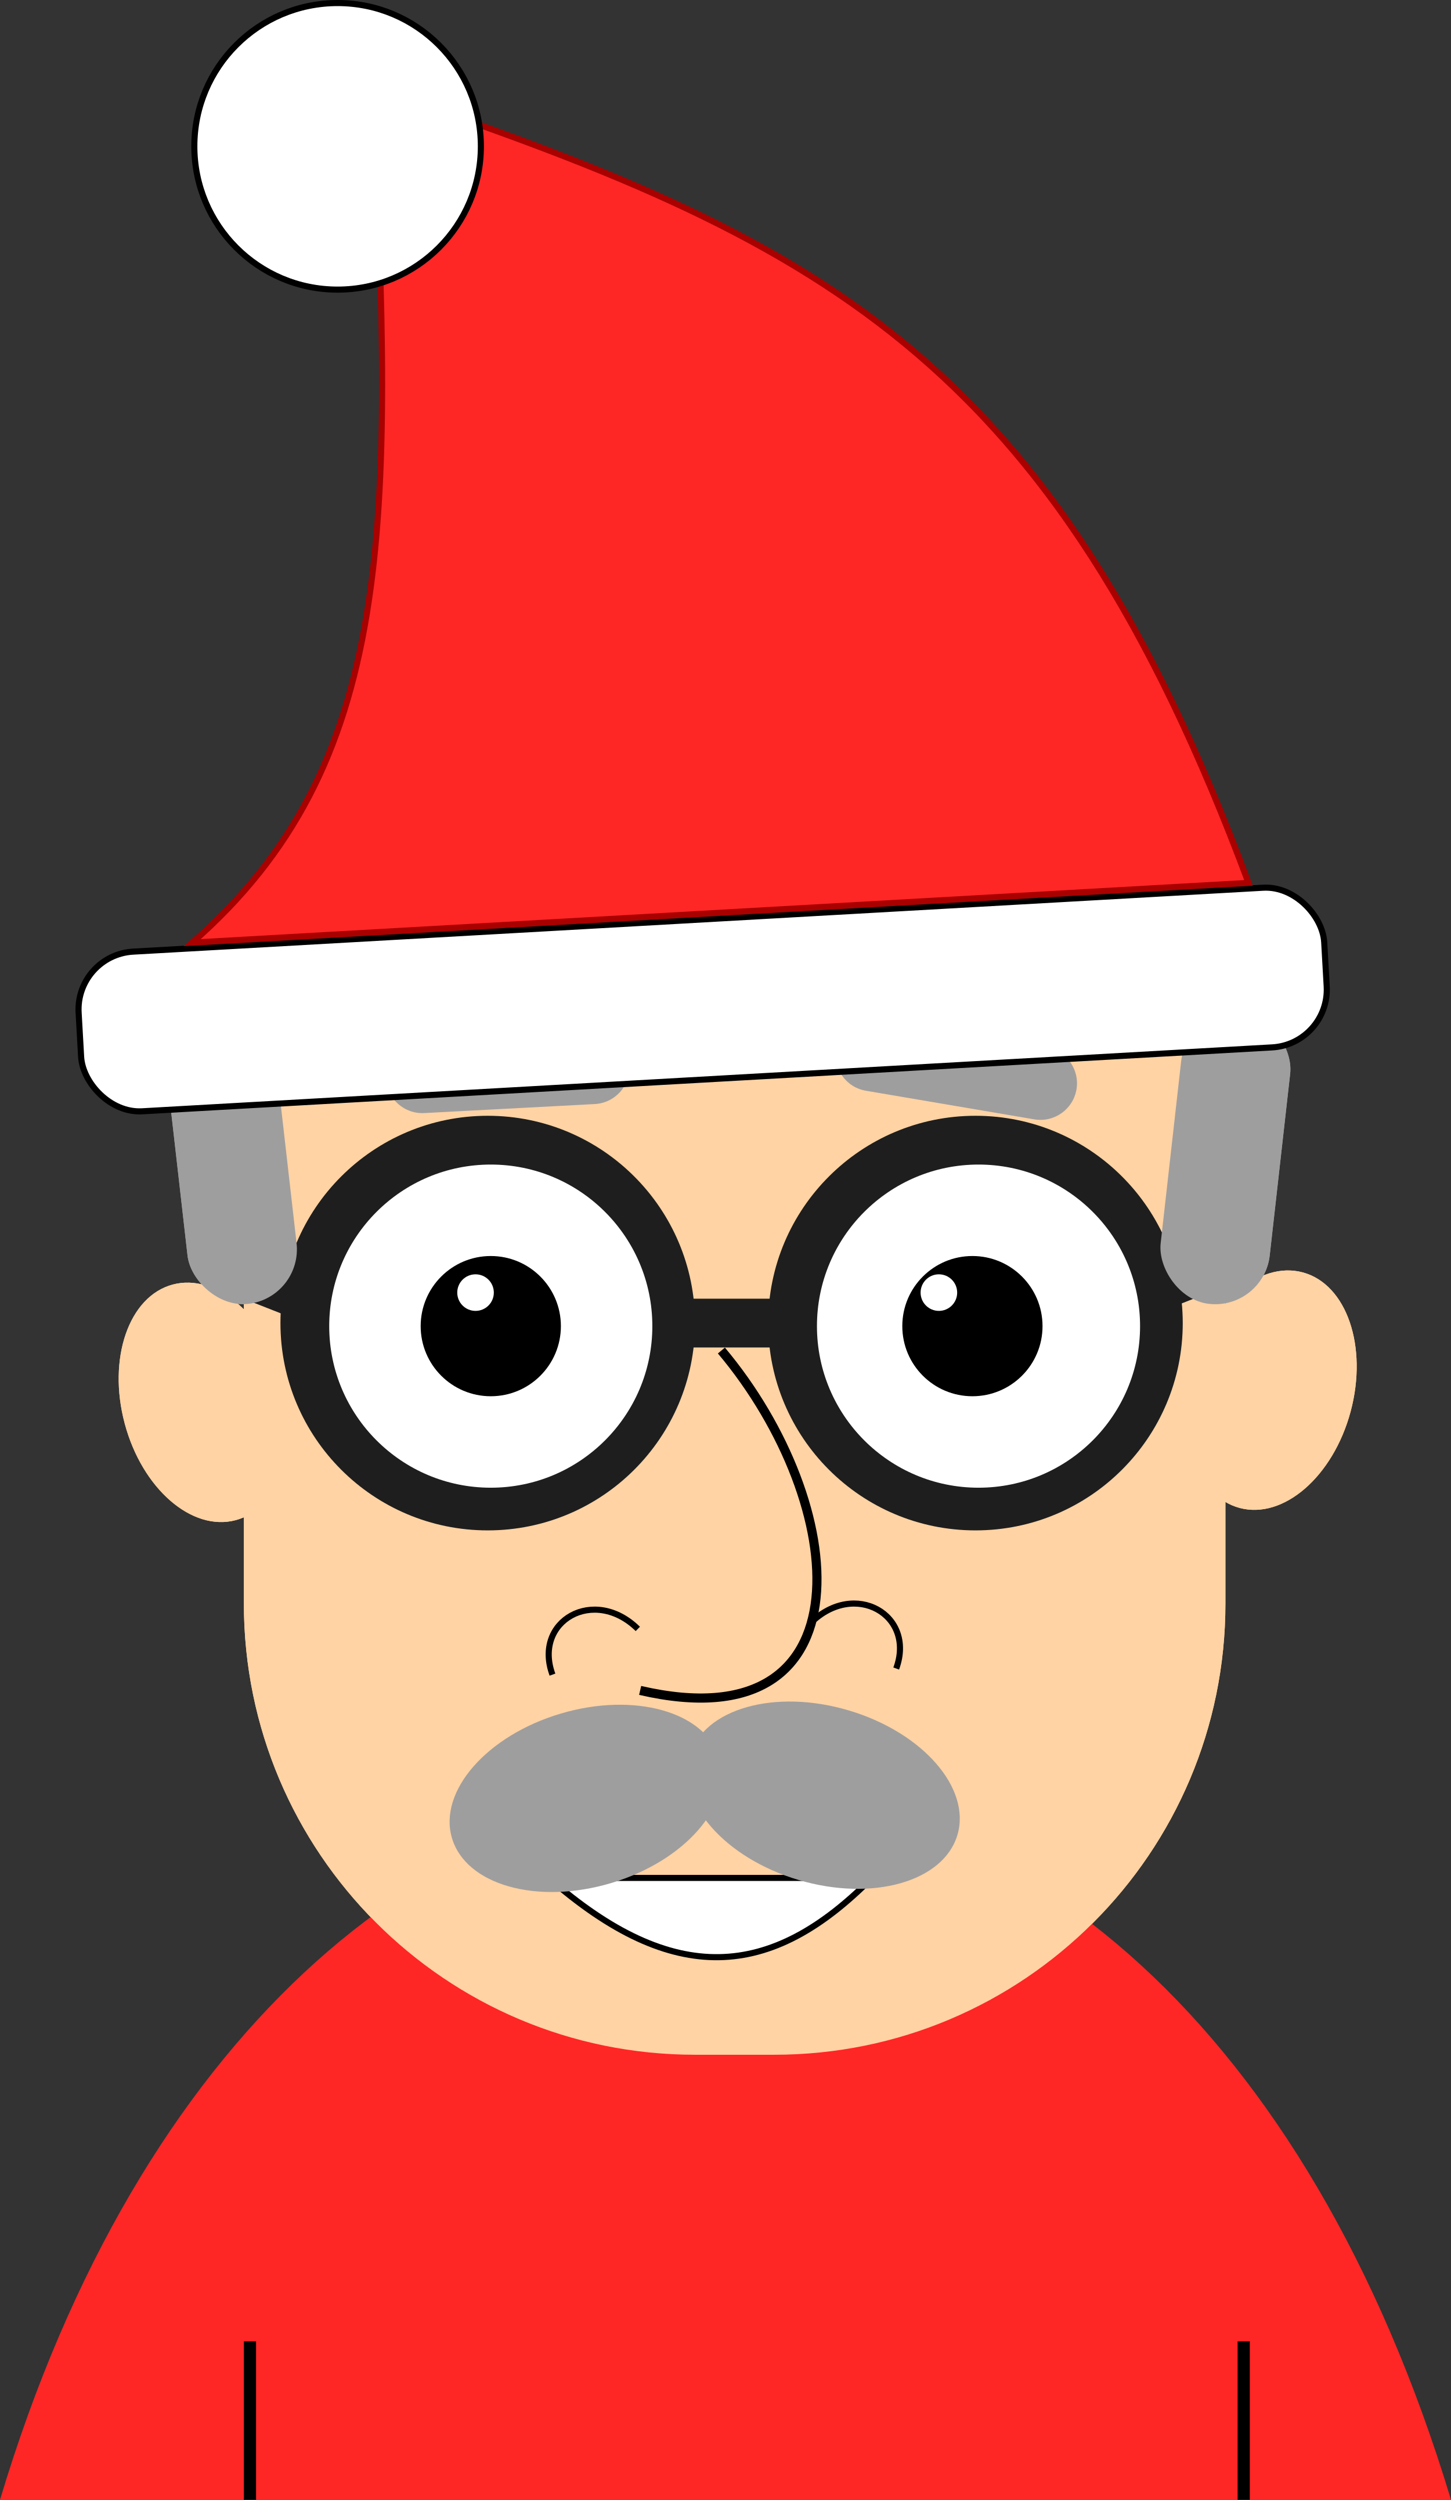 <svg width="238" height="410" viewBox="0 0 238 410" fill="none" xmlns="http://www.w3.org/2000/svg">
<rect x="0" y="0" width="238" height="410" fill="#333333" stroke="none"/>
<path d="M40 182C40 141.131 73.131 108 114 108H127C167.869 108 201 141.131 201 182V263C201 303.869 167.869 337 127 337H114C73.131 337 40 303.869 40 263V182Z" fill="#FFD3A4"/>
<ellipse cx="208.5" cy="228" rx="13.5" ry="20" transform="rotate(15 208.5 228)" fill="#FFD3A4"/>
<ellipse cx="33.5" cy="230" rx="13.5" ry="20" transform="rotate(-15 33.5 230)" fill="#FFD3A4"/>
<path d="M118.327 221.5C139.566 246.792 142.898 286.02 105 277.245" stroke="black" stroke-width="1.5"/>
<circle cx="80" cy="217" r="34" fill="#1E1E1E"/>
<circle cx="80.5" cy="217.5" r="26.5" fill="white"/>
<circle cx="80.5" cy="217.5" r="11.5" fill="black"/>
<circle cx="160" cy="217" r="34" fill="#1E1E1E"/>
<circle cx="160.5" cy="217.5" r="26.5" fill="white"/>
<circle cx="159.5" cy="217.5" r="11.5" fill="black"/>
<rect x="112" y="213" width="16" height="8" fill="#1E1E1E"/>
<rect x="38.932" y="204" width="16" height="8" transform="rotate(21.499 38.932 204)" fill="#1E1E1E"/>
<rect x="187" y="207.864" width="16" height="8" transform="rotate(-21.5 187 207.864)" fill="#1E1E1E"/>
<rect x="194.74" y="165.144" width="18" height="48" rx="9" transform="rotate(6.421 194.74 165.144)" fill="#9F9E9E"/>
<rect x="26.338" y="167.174" width="18" height="48" rx="9" transform="rotate(-6.507 26.338 167.174)" fill="#9F9E9E"/>
<path d="M96.933 169.093C100.243 168.918 103.067 171.458 103.242 174.767V174.767C103.417 178.076 100.877 180.901 97.568 181.076L69.599 182.556C66.29 182.731 63.465 180.191 63.29 176.882V176.882C63.115 173.573 65.655 170.748 68.964 170.573L96.933 169.093Z" fill="#9F9E9E"/>
<path d="M142.036 178.895C138.769 178.34 136.571 175.242 137.125 171.975V171.975C137.68 168.708 140.779 166.51 144.046 167.065L171.658 171.755C174.925 172.31 177.124 175.408 176.569 178.675V178.675C176.014 181.942 172.916 184.141 169.649 183.586L142.036 178.895Z" fill="#9F9E9E"/>
<circle cx="78" cy="212" r="3" fill="white"/>
<circle cx="154" cy="212" r="3" fill="white"/>
<path d="M90 308C110.427 325.888 126.438 324.77 143 308H90Z" fill="white" stroke="black"/>
<ellipse cx="96.076" cy="294.953" rx="14.5" ry="22.89" transform="rotate(73.418 96.076 294.953)" fill="#9F9E9E"/>
<ellipse cx="135.099" cy="294.429" rx="14.5" ry="22.89" transform="rotate(-73.42 135.099 294.429)" fill="#9F9E9E"/>
<path d="M90.619 274.658C87.398 265.835 97.445 260.116 104.619 267.158" stroke="black"/>
<path d="M147 273.658C150.221 264.835 140.174 259.116 133 266.158" stroke="black"/>
<path d="M0 410C45.769 257.348 190.705 253.331 238 410H0Z" fill="#FF2626"/>
<line x1="41" y1="384" x2="41" y2="410" stroke="black" stroke-width="2"/>
<line x1="204" y1="384" x2="204" y2="410" stroke="black" stroke-width="2"/>
<path d="M40 182C40 141.131 73.131 108 114 108H127C167.869 108 201 141.131 201 182V263C201 303.869 167.869 337 127 337H114C73.131 337 40 303.869 40 263V182Z" fill="#FFD3A4"/>
<ellipse cx="208.5" cy="228" rx="13.5" ry="20" transform="rotate(15 208.5 228)" fill="#FFD3A4"/>
<ellipse cx="33.5" cy="230" rx="13.5" ry="20" transform="rotate(-15 33.5 230)" fill="#FFD3A4"/>
<path d="M118.327 221.5C139.566 246.792 142.898 286.02 105 277.245" stroke="black" stroke-width="1.5"/>
<circle cx="80" cy="217" r="34" fill="#1E1E1E"/>
<circle cx="80.5" cy="217.5" r="26.5" fill="white"/>
<circle cx="80.5" cy="217.5" r="11.5" fill="black"/>
<circle cx="160" cy="217" r="34" fill="#1E1E1E"/>
<circle cx="160.5" cy="217.5" r="26.5" fill="white"/>
<circle cx="159.5" cy="217.5" r="11.5" fill="black"/>
<rect x="112" y="213" width="16" height="8" fill="#1E1E1E"/>
<rect x="38.932" y="204" width="16" height="8" transform="rotate(21.499 38.932 204)" fill="#1E1E1E"/>
<rect x="187" y="207.864" width="16" height="8" transform="rotate(-21.5 187 207.864)" fill="#1E1E1E"/>
<rect x="194.74" y="165.144" width="18" height="48" rx="9" transform="rotate(6.421 194.74 165.144)" fill="#9F9E9E"/>
<rect x="26.338" y="167.174" width="18" height="48" rx="9" transform="rotate(-6.507 26.338 167.174)" fill="#9F9E9E"/>
<path d="M96.933 169.093C100.243 168.918 103.067 171.458 103.242 174.767V174.767C103.417 178.076 100.877 180.901 97.568 181.076L69.599 182.556C66.29 182.731 63.465 180.191 63.29 176.882V176.882C63.115 173.573 65.655 170.748 68.964 170.573L96.933 169.093Z" fill="#9F9E9E"/>
<path d="M142.036 178.895C138.769 178.34 136.571 175.242 137.125 171.975V171.975C137.68 168.708 140.779 166.51 144.046 167.065L171.658 171.755C174.925 172.31 177.124 175.408 176.569 178.675V178.675C176.014 181.942 172.916 184.141 169.649 183.586L142.036 178.895Z" fill="#9F9E9E"/>
<circle cx="78" cy="212" r="3" fill="white"/>
<circle cx="154" cy="212" r="3" fill="white"/>
<path d="M90 308C110.427 325.888 126.438 324.77 143 308H90Z" fill="white" stroke="black"/>
<ellipse cx="96.076" cy="294.953" rx="14.5" ry="22.89" transform="rotate(73.418 96.076 294.953)" fill="#9F9E9E"/>
<ellipse cx="135.099" cy="294.429" rx="14.5" ry="22.89" transform="rotate(-73.42 135.099 294.429)" fill="#9F9E9E"/>
<path d="M90.619 274.658C87.398 265.835 97.445 260.116 104.619 267.158" stroke="black"/>
<path d="M147 273.658C150.221 264.835 140.174 259.116 133 266.158" stroke="black"/>
<rect x="12.36" y="156.613" width="204.633" height="26.231" rx="9.5" transform="rotate(-3.237 12.36 156.613)" fill="white" stroke="black"/>
<path d="M204.788 144.803L31.527 154.602C64.721 125.521 64.751 87.203 61.065 14.429C134.738 39.078 172.504 58.197 204.788 144.803Z" fill="#FF2626" stroke="#A90000"/>
<circle cx="55.375" cy="24" r="23.5" fill="white" stroke="black"/>
</svg>
